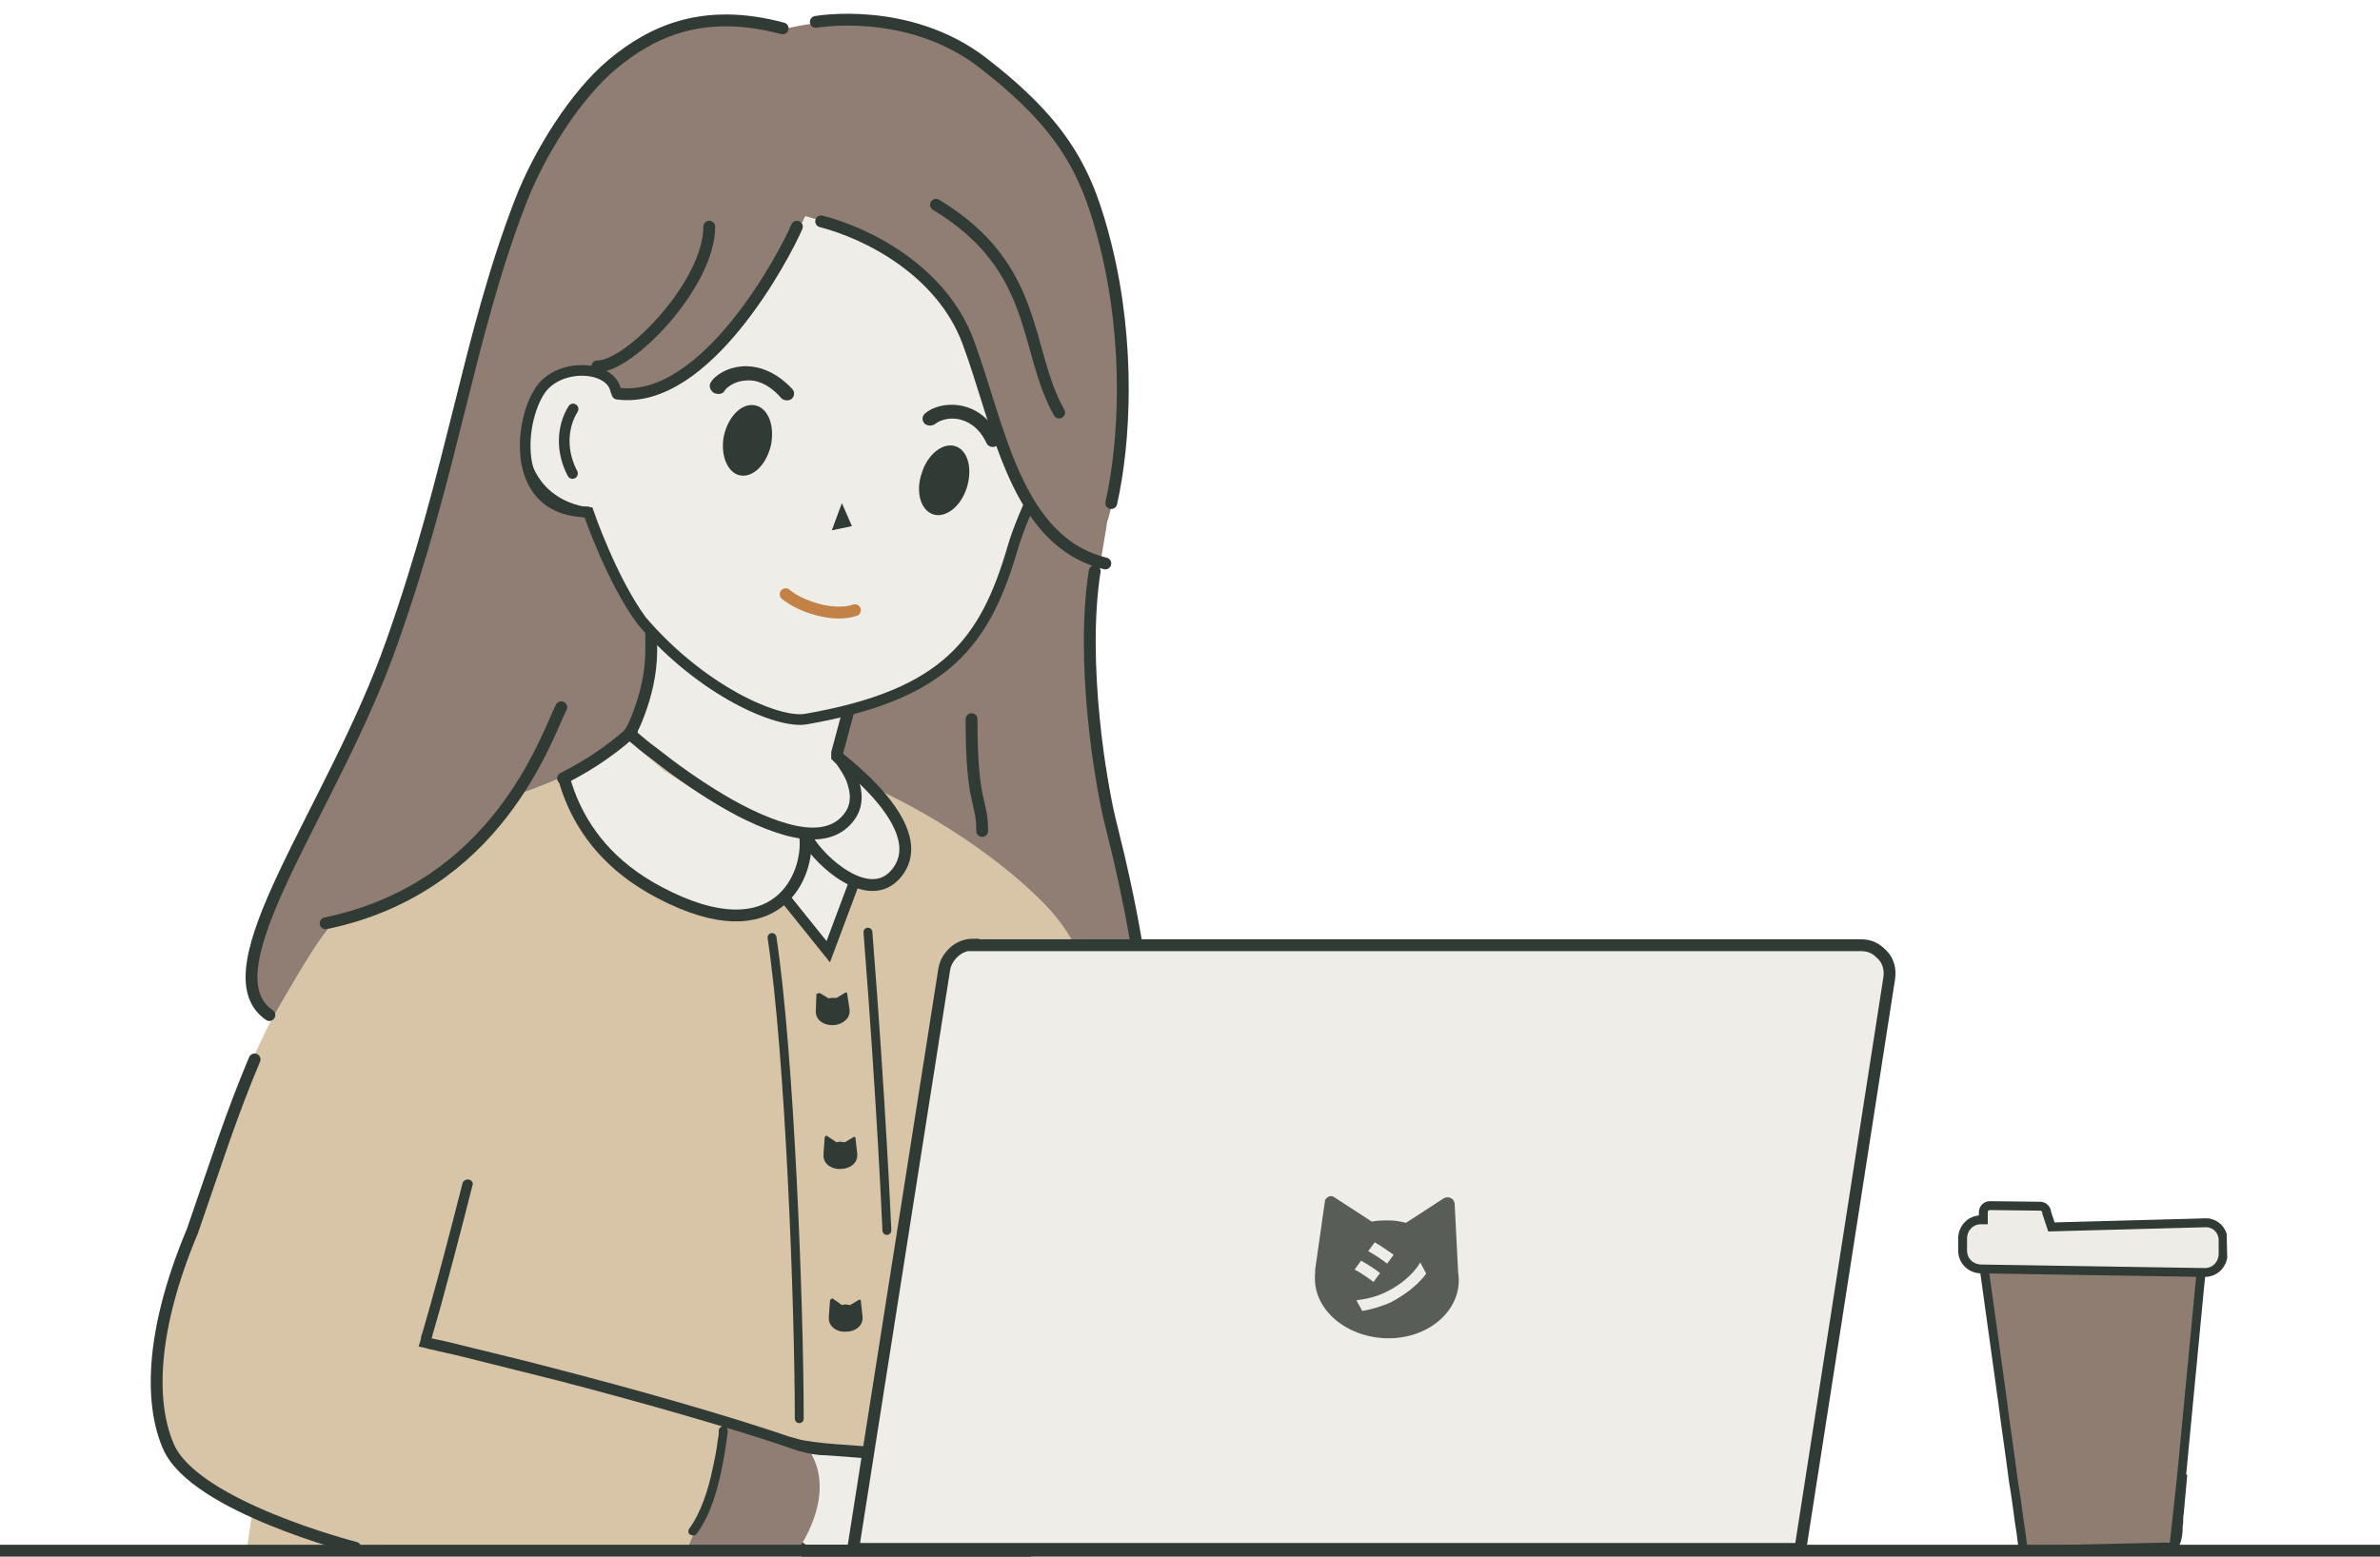 <?xml version="1.0" encoding="utf-8"?>
<!-- Generator: Adobe Illustrator 25.3.1, SVG Export Plug-In . SVG Version: 6.00 Build 0)  -->
<svg version="1.1" id="圖層_1" xmlns="http://www.w3.org/2000/svg" xmlns:xlink="http://www.w3.org/1999/xlink" x="0px" y="0px"
	 viewBox="0 0 402 263" style="enable-background:new 0 0 402 263;" xml:space="preserve">
<style type="text/css">
	.st0{clip-path:url(#SVGID_2_);}
	.st1{fill:#8F7D72;stroke:#313B36;stroke-width:1.5;}
	.st2{fill:#EEECE6;stroke:#313B36;stroke-width:1.5;}
	.st3{fill:#907D73;}
	.st4{fill:#D8C5A8;}
	.st5{fill:#313B36;}
	.st6{fill:#EFEDE7;stroke:#313B36;stroke-width:2;}
	.st7{fill-rule:evenodd;clip-rule:evenodd;fill:#313B36;}
	.st8{fill:none;stroke:#313B36;stroke-width:2;stroke-linecap:round;}
	.st9{fill:#EFEDE7;stroke:#313B36;stroke-width:1.8;stroke-linecap:round;}
	.st10{fill:none;stroke:#313B36;stroke-width:1.5;stroke-linecap:round;}
	.st11{fill:#EFEDE7;}
	.st12{fill:none;stroke:#313B36;stroke-width:2;}
	.st13{fill:#EFEDE7;stroke:#313B36;stroke-width:1.8;stroke-miterlimit:10;}
	.st14{fill:none;stroke:#313B36;stroke-width:1.8;stroke-linecap:round;stroke-miterlimit:10;}
	.st15{fill:none;stroke:#313B36;stroke-width:1.8;stroke-linecap:round;}
	.st16{fill:none;stroke:#C28145;stroke-width:2;stroke-linecap:round;}
	.st17{fill:none;stroke:#313B36;stroke-width:1.2;stroke-linecap:round;}
	.st18{fill:#585D57;}
	.st19{fill:none;stroke:#313B36;stroke-width:1.5;stroke-miterlimit:10;}
</style>
<g>
	<g>
		<defs>
			
				<rect id="SVGID_1_" x="330.9" y="197.2" transform="matrix(1 -2.426208e-02 2.426208e-02 1 -5.471 8.649)" width="45.6" height="65.2"/>
		</defs>
		<clipPath id="SVGID_2_">
			<use xlink:href="#SVGID_1_"  style="overflow:visible;"/>
		</clipPath>
		<g class="st0">
			<path class="st1" d="M367.2,261.2L367.2,261.2c0.4-0.6,0.6-1.4,0.7-2.4c0-0.5,0-1,0.1-1.5v-0.1c0-0.5,0-1,0.1-1.5
				c0.2-2.2,0.4-4.4,0.6-6.6L367.2,261.2z M367.2,261.2L367.2,261.2c-0.1,0.1-0.2,0.2-0.7,0.2c-0.2,0-0.5,0-0.7,0h-0.1
				c-0.2,0-0.4,0-0.6,0l-17.6,0.4c-0.6,0-1.1,0-1.7,0.1c-1.1,0-2.1,0.1-3.2,0.1c-0.5,0-0.6-0.1-0.7-0.2s-0.2-0.4-0.3-1
				c-0.1-0.8-0.2-1.5-0.3-2.3c-0.1-0.4-0.1-0.8-0.2-1.2l0,0c-0.3-2.3-0.6-4.6-1-6.9l0,0c-0.6-4.7-1.3-9.3-1.9-14l0,0l-3.8-27.4
				c6.9-0.4,13.8-0.9,20.6-1.3l0,0l11.3-0.7l0,0l5.6-0.3c0.2,0,0.4,0,0.7,0l0,0l0,0c-0.4,3.7-0.7,7.4-1.1,11.1l0,0l-3,31.4
				L367.2,261.2z"/>
			<path class="st2" d="M372.6,206.6l-26.1,0.7l-0.8-2.4c0-0.6-0.5-1.1-1.1-1.1l-8.5-0.1c-0.6,0-1.1,0.5-1.1,1.1v1.3h-0.4
				c-1.7,0-3,1.3-3.1,3v2.2c0,1.7,1.3,3,3,3.1l37.9,0.6c1.7,0,3-1.3,3.1-3v-2.2C375.6,208,374.3,206.6,372.6,206.6z"/>
		</g>
	</g>
</g>
<path class="st3" d="M186.8,67.7L87.7,56.4V148l50.5-1.2c0,0,26.3,80.3,45,67s4.5-76.5,1.5-95.9c-1.4-9.2,0.7-19.9,2.2-29
	C188.7,77,186.8,67.7,186.8,67.7z"/>
<path class="st4" d="M41.8,261.1h137.5c3.5-41.7,10.5-63.1,6.8-76.5c0,0,2.7-19.3-9.7-31.9c-11.2-11.4-26.8-19-31.5-20.7
	c-4.8-1.7-8.7,7.6-8.7,7.6c-5.2-10.9-29.9-16.4-29.9-16.4s-6.4,8.4-11.6,8.8c-12.2,0.7-21.4,17.9-29.2,28.8
	c-2,8.5-14,15.5-16.5,40.6c-1.4,14.2-2.9,29.3-4.4,43.5C43.6,253.1,42.7,253.8,41.8,261.1z"/>
<path class="st5" d="M137.9,168l-0.1,2.7c0,0.1,0,0.2,0,0.4c0.1,1.3,1.4,2.2,3,2.1c1.6-0.1,2.8-1.2,2.7-2.4c0-0.1,0-0.1,0-0.2l0,0
	l-0.4-2.7v-0.1l-0.1-0.1h-0.1h-0.1l-1.5,0.9c-0.2,0-0.5,0-0.7,0s-0.4,0-0.6,0.1l-1.5-0.9h-0.1c-0.1,0-0.1,0-0.2,0l-0.1,0.1
	C137.9,167.9,137.9,167.9,137.9,168z"/>
<path class="st5" d="M139.3,192.2l-0.2,2.7c0,0.1,0,0.2,0,0.4c0,1.3,1.3,2.3,2.9,2.2c1.6,0,2.8-1,2.8-2.3c0-0.1,0-0.2,0-0.2l0,0
	l-0.3-2.7v-0.1l-0.1-0.1h-0.1h-0.1l-1.5,0.9c-0.2,0-0.5-0.1-0.7-0.1s-0.4,0-0.7,0.1l-1.5-1c0,0-0.1,0-0.1-0.1c-0.1,0-0.1,0-0.2,0
	l-0.1,0.1C139.3,192.1,139.3,192.2,139.3,192.2z"/>
<path class="st5" d="M140.2,219.7l-0.2,2.7c0,0.1,0,0.2,0,0.4c0,1.3,1.3,2.3,2.9,2.2c1.6,0,2.8-1,2.8-2.3c0-0.1,0-0.2,0-0.2l0,0
	l-0.3-2.7v-0.1l-0.1-0.1h-0.1h-0.1l-1.5,0.9c-0.2,0-0.5-0.1-0.7-0.1s-0.4,0-0.7,0.1l-1.4-1c0,0-0.1,0-0.1-0.1c-0.1,0-0.1,0-0.2,0
	l-0.1,0.1C140.2,219.6,140.2,219.7,140.2,219.7z"/>
<path class="st6" d="M135.8,262c0,0-7.7-5.4-9.5-6.9l7.8-11.1c3.4,1,10,1.1,14.4,1.6c5.7,0.8,12.6,0.6,15.8,3.7
	c5.6,5.3,11.7,11.3,9.5,12.7H135.8z"/>
<path class="st4" d="M85.2,171.6c-11.5,28.3-11.8,56.5-9.8,57.1c12.5,3.8,23,4.9,30.3,6.3c3.9,0.8,20.7,5.4,28.3,8.5
	c8.3,3.5,0,18.5,0,18.5s-29.8-0.8-58.6-0.5c-27,0.3-45.6-9-48.6-19s2.2-24,8.5-44c9-28.3,19.5-42.8,31-53.5s30.5-14.7,32.4-13.9
	C112.8,137.2,91.7,155.8,85.2,171.6z"/>
<path class="st3" d="M136.3,244.5c-1.7-2.3-14-4-14-4l-1.8,10.5l-4.5,11l19-0.5C135,261.5,141.8,252,136.3,244.5z"/>
<path class="st7" d="M79.2,199.3c-0.5-0.1-1,0.2-1.1,0.7c-2.3,9.1-4.1,15.8-5.3,20.1c-0.6,2.2-1.1,3.8-1.4,4.9
	c-0.2,0.5-0.3,0.9-0.3,1.2c0,0.1-0.1,0.2-0.1,0.3v0.1l0,0l0,0l-0.3,0.9l0.9,0.2l0.2-0.9c-0.2,0.9-0.2,0.9-0.2,0.9l0.4,0.1
	c0.3,0.1,0.7,0.2,1.3,0.3c1.1,0.3,2.7,0.6,4.7,1.1c4,1,9.6,2.4,16,4c12.7,3.3,28.5,7.7,40.8,11.9c0.5,0.2,1-0.1,1.1-0.6
	c0.2-0.5-0.1-1-0.6-1.1c-12.4-4.3-28.2-8.7-40.9-12c-6.4-1.7-12-3-16-4c-2-0.5-3.6-0.9-4.7-1.1c-0.3-0.1-0.6-0.1-0.8-0.2
	c0.1-0.2,0.1-0.4,0.2-0.7c0.3-1.1,0.8-2.7,1.4-4.9c1.2-4.4,3-11.1,5.3-20.2C80,199.9,79.7,199.4,79.2,199.3z"/>
<path class="st8" d="M43,179c-4,9.5-6.2,16.6-10.5,29c-7.6,18.1-6.9,30-4,36.5c4.5,10.1,31.5,17,31.5,17"/>
<path class="st7" d="M121.4,241.7L121.4,241.7L121.4,241.7v0.1c0,0.1,0,0.2,0,0.4c0,0.3-0.1,0.8-0.2,1.3c-0.1,1.1-0.4,2.7-0.8,4.5
	c-0.7,3.5-2,7.6-4,10.3c-0.2,0.3-0.2,0.8,0.2,1c0.4,0.2,0.8,0.2,1.1-0.2c2.2-2.9,3.5-7.3,4.2-10.9c0.4-1.8,0.6-3.4,0.8-4.6
	c0.1-0.6,0.1-1.1,0.2-1.4c0-0.2,0-0.3,0-0.4v-0.1l0,0l0,0c0,0,0,0-0.8-0.1l0.8,0.1c0-0.4-0.3-0.8-0.7-0.8
	C121.8,241,121.4,241.3,121.4,241.7z"/>
<path class="st9" d="M139.9,160.8l4.9-13.1l-9.9-6.6l-3.6,9L139.9,160.8z"/>
<path class="st10" d="M146.6,157.5c2.3,29.1,3.2,50.4,3.2,50.4"/>
<path class="st10" d="M160,239.6l2.3,18"/>
<path class="st10" d="M130.4,158.4c3,19.9,4.6,62.4,4.6,81.3"/>
<path class="st11" d="M133.4,141.4l4.9-15.9l7.2,5.9l5.7,7.2l1.7,6.7l-2.3,3.4l-5.2,0.6l-8-5l-1.9-1.1l-0.4,4.5l-2.9,5l-6.9,2.2
	l-9.2-1.7l-12.6-7.8l-6.9-9l-1.7-4.9l10.7-7l6.5,5.7l12.6,7.8L133.4,141.4z"/>
<path class="st12" d="M136,141.3c0.8,6.3-4.5,20.1-24.6,9.5c-17-8.9-17.1-24.2-17.5-28"/>
<path class="st12" d="M138.1,125.4c0,0,20.8,13.8,13.1,22.4c-4.6,5.1-12.7-2.3-14.8-6"/>
<path class="st6" d="M141.4,127.2l7.3-27.2L110,94.6v0.6v4.3v10.4c0,4-1,7.7-2,10.4c-0.5,1.4-1,2.5-1.4,3.2
	c-0.1,0.2-0.2,0.3-0.2,0.5c0.2,0.2,0.4,0.4,0.7,0.6c0.8,0.7,2,1.7,3.5,2.8c2.9,2.3,6.9,5.2,11.1,7.7s8.7,4.6,12.6,5.4
	c3.9,0.8,7,0.2,9-2.3c1.7-2.1,1.4-4.5,0.6-6.6c-0.4-1-1-1.9-1.4-2.5c-0.2-0.3-0.4-0.6-0.5-0.7c-0.1-0.1-0.1-0.1-0.2-0.2l0,0l0,0l0,0
	l0,0l0,0l0,0l-0.4-0.4L141.4,127.2z"/>
<path class="st13" d="M176.2,48c0,0,7.9,13.8,4.8,19.9c-2.9,8.8-8.1,18.3-9.9,24.5c-4.7,16.2-11.4,25-35,29.1
	c-4.6,0.8-17.4-4.6-27.7-16.6c-5.1-6.9-9-18.3-9-18.3s-11.3-0.6-11.5-14c-0.4-7.7,0-16.6,13.4-13.6c0,0,24.2-41.5,48-33.3
	C163.1,30.4,176.2,48,176.2,48z"/>
<path class="st14" d="M96.8,69.1c-1,1.6-1.5,3.5-1.5,5.4s0.5,3.8,1.4,5.5"/>
<path class="st3" d="M187.2,87.6c0,0,11.5-39.1-12.9-69.6c-9-11.2-24-17.6-42.7-12.9c-24.6-4.8-35.3,11.1-44.1,30
	C82.1,46.7,78.4,60.9,76,72.7c-1.5,7.5-4,21.3-7.4,29.4c-9.3,22.6-16.2,36-23.6,50.8c-7.4,14.8,1,19.2,1,19.2s3-5.5,6.5-11
	c4.7-7.4,12.8-16,23.3-22c10.1-5.8,26.2-7,29.1-17.7c2.9-10.8-1.5-20-1.5-20s-2.7-3.1-4.8-5.7c-2-2.5-0.1-6.2-1.4-8
	c-1.9-1.2-5-2.3-6.9-5.9c-2.7-5-2-9-1.5-11.7c0.7-3.7,2.1-5.6,4-6.5c3.5-1.8,6.4-1.8,8-1.5s3,4,3,4s7.7,3.1,18.5-9
	c9.3-10.4,13.7-20.6,13.7-20.6c8.3,2.3,19.4,6.9,24.5,14.3c6,10.3,7.1,24.8,12.5,32.8C183.1,98.8,187.2,87.6,187.2,87.6z"/>
<path class="st8" d="M187.7,85c2.3-10.2,3.2-26.8-0.9-43.4c-3.1-12.5-7-20.3-20.8-31c-12.6-9.7-28.2-6.9-28.2-6.9"/>
<path class="st8" d="M184.9,96.5c-2.4,15.3,1,36.1,2.8,43c7.1,28.2,8.9,51.1,0,54.5"/>
<path class="st15" d="M104,66c-0.8-4.3-9.6-4.8-12.8,0c-3.7,5.6-4.9,20.5,8.1,20.5"/>
<path class="st8" d="M134.6,38.3c-1.9,4.5-15.3,30.2-30.3,28.2"/>
<path class="st8" d="M119.8,38.3c0,9.7-13.5,23.7-18.9,23.6"/>
<path class="st3" d="M73.5,148.5c8.8-5.2,17.7-21.8,20.5-28.5l-19.5,10.5l-21,25.5C56.7,155.3,64.7,153.7,73.5,148.5z"/>
<path class="st8" d="M158.1,34.6c17.6,10.6,14.8,24.5,20.8,35.1"/>
<path class="st8" d="M138.7,37.4c7.8,2,20.3,8.3,24.8,20.3c5.3,14.2,8,33.8,23.2,37.5"/>
<path class="st8" d="M164.1,121.5c0,14.8,1.8,13.4,1.8,18.9"/>
<path class="st8" d="M106.7,123.6c0,0-4.2,4.2-11.6,7.9"/>
<path class="st8" d="M45.5,171.5c-11-7.5,10.9-35,20.7-63C76.7,78.9,79,57.2,87.9,34.1c3.2-8.3,9.3-18,15.5-23.2
	c6.7-5.6,15.4-9.7,28.8-6.1"/>
<path class="st8" d="M94.8,119.5C92.2,124.7,84,150,55,156"/>
<path class="st5" d="M124.9,80.3c2.2,0.5,4.5-1.7,5.3-5c0.7-3.3-0.4-6.3-2.6-6.8c-2.2-0.5-4.5,1.7-5.3,5
	C121.6,76.7,122.8,79.8,124.9,80.3z"/>
<path class="st7" d="M125.9,64.3c-1.8,0.1-3.1,1.1-3.5,1.7c-0.3,0.6-1.1,0.7-1.8,0.4c-0.6-0.4-0.9-1.1-0.6-1.7
	c0.8-1.4,2.9-2.6,5.3-2.8c2.6-0.2,5.7,0.8,8.5,3.8c0.5,0.5,0.4,1.3-0.1,1.7c-0.5,0.4-1.4,0.3-1.8-0.2
	C129.7,64.7,127.5,64.1,125.9,64.3z"/>
<path class="st7" d="M161.8,70.8c-1.7-0.3-3.2,0.3-3.8,0.8c-0.5,0.4-1.3,0.4-1.8,0c-0.5-0.5-0.5-1.2,0-1.7c1.2-1.1,3.5-1.8,5.9-1.4
	c2.5,0.4,5.1,2,6.7,5.4c0.3,0.6,0,1.3-0.6,1.5c-0.6,0.3-1.4,0-1.6-0.6C165.3,72.1,163.4,71.1,161.8,70.8z"/>
<path class="st5" d="M157.6,86.9c2.1,0.7,4.7-1.3,5.7-4.5s0.2-6.3-1.9-7c-2.1-0.7-4.7,1.3-5.7,4.5C154.6,83.1,155.5,86.2,157.6,86.9
	z"/>
<path class="st5" d="M143.9,88.9l-3.4,0.7l1.7-4.6"/>
<path class="st16" d="M132.7,100.4c2.2,1.9,7.9,4,11.7,2.7"/>
<path class="st17" d="M167.2,187c2.9,20.7,1.8,52.4,1.8,52.4"/>
<path class="st6" d="M164.4,159.6L164.4,159.6c-1.2,0-2.3,0.4-3.2,1.2s-1.5,1.8-1.7,2.9l0,0l-15.4,98h160l15-96.4l0,0
	c0.1-0.7,0.1-1.4-0.1-2.1s-0.5-1.3-1-1.8s-1-1-1.7-1.3c-0.6-0.3-1.3-0.4-2.1-0.4l0,0H164.4V159.6z"/>
<path class="st18" d="M245.7,203.4l0.6,11.7c0.1,0.5,0.1,1,0.1,1.5c-0.2,5.5-5.8,9.8-12.5,9.5s-12-4.9-11.8-10.4c0-0.3,0-0.7,0.1-1
	l-0.1,0.1l1.7-11.9c0-0.2,0.1-0.3,0.2-0.4c0.1-0.1,0.2-0.2,0.4-0.3c0.1-0.1,0.3-0.1,0.5-0.1s0.3,0.1,0.5,0.2l6.3,4.1
	c1-0.2,2-0.2,3-0.2c0.9,0,1.9,0.2,2.8,0.4l6.3-4.1c0.2-0.1,0.4-0.2,0.6-0.2c0.2,0,0.4,0,0.6,0.1c0.2,0.1,0.4,0.2,0.5,0.4
	C245.6,203,245.7,203.2,245.7,203.4z"/>
<path class="st11" d="M232.2,209.9c0.9,0.5,2.5,1.6,3.2,2.1l-1.1,1.5c-0.8-0.6-2.2-1.6-3.2-2.1L232.2,209.9z M229.1,219.7
	c1.6-0.2,3.4-0.6,5-1.4c2.5-1.2,4.6-3,5.8-5l1,1.9c-1.4,1.9-3.5,3.5-5.9,4.8c-1.5,0.7-3.6,1.3-4.9,1.5L229.1,219.7z M229.9,213
	c0.9,0.5,2.5,1.5,3.2,2.1l-1.1,1.5c-0.8-0.6-2.2-1.6-3.2-2.1L229.9,213z"/>
<path class="st8" d="M402,262H0"/>
<path class="st19" d="M133,243.6c4.9,2.2,8.5,1.4,8.5,1.4"/>
</svg>
